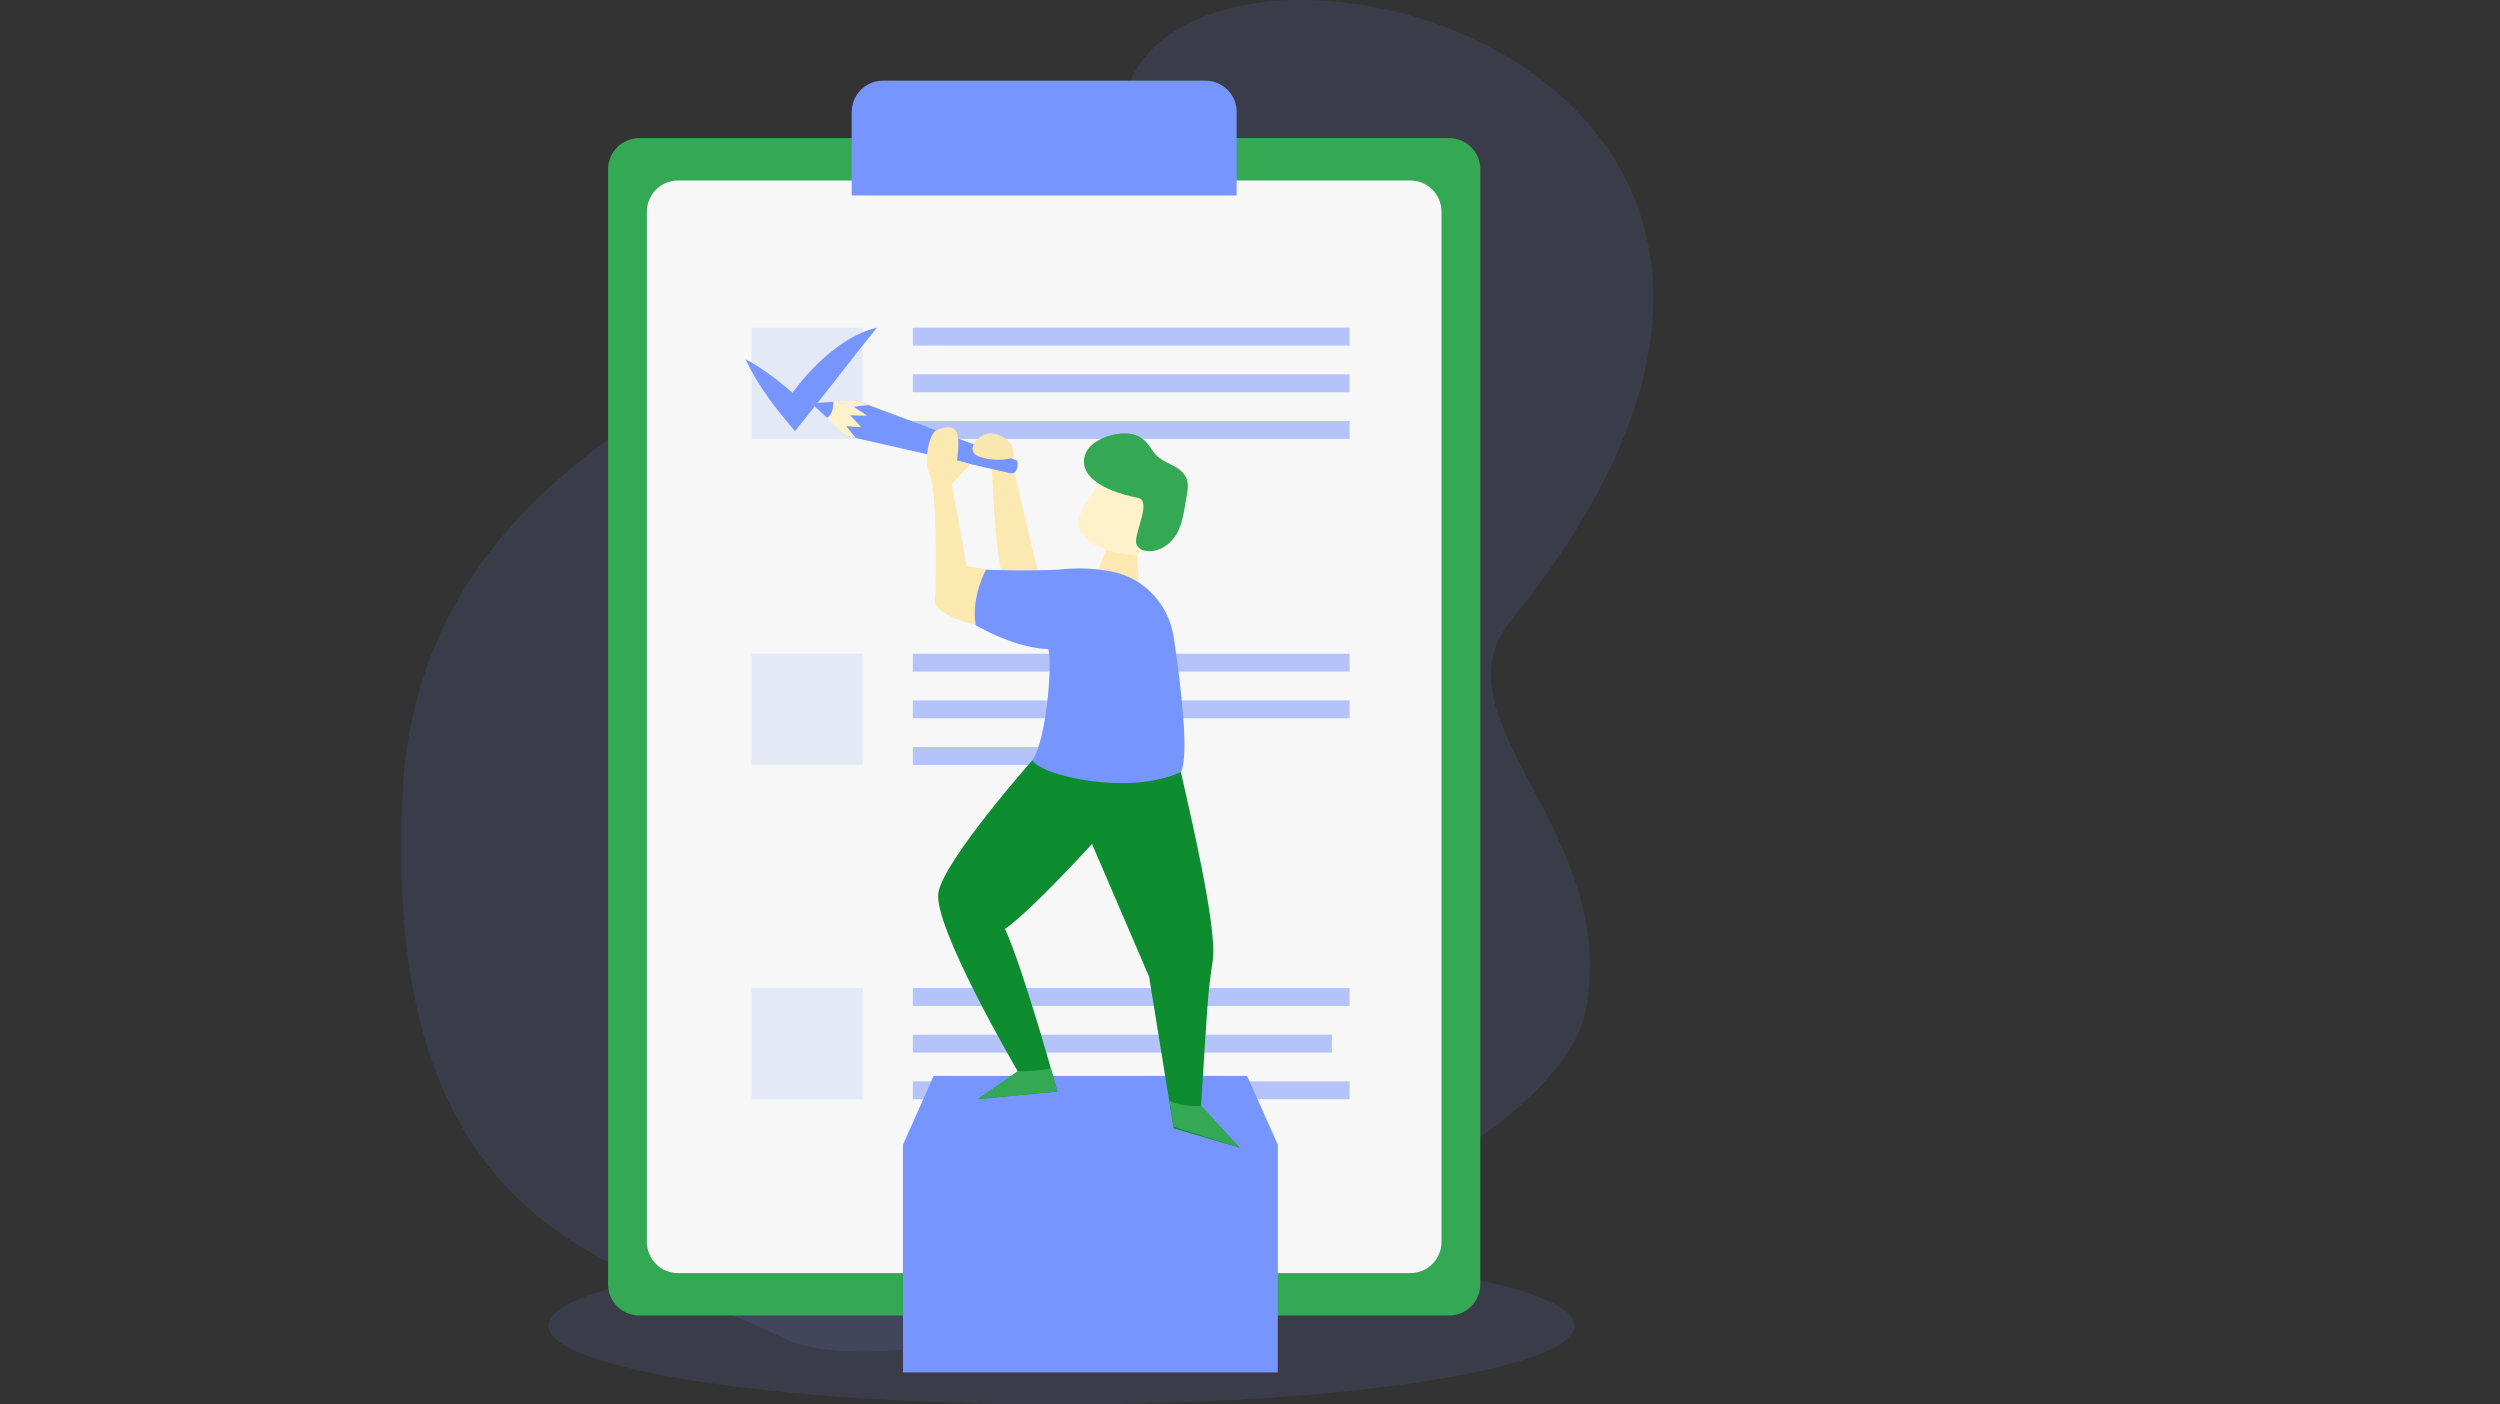 <svg width="356" height="200" viewBox="0 0 356 200" fill="none" xmlns="http://www.w3.org/2000/svg">
<rect x="0" y="0" width="356" height="200" fill="#333333" stroke="none"/>
<g clip-path="url(#clip0_937_468)">
<path opacity="0.11" d="M111.348 190.438C90.943 180.11 53.992 178.063 57.342 112.812C60.692 47.561 149.961 45.393 160.314 13.139C170.668 -19.115 279.626 8.785 215.152 88.355C203.735 102.444 230.535 118.087 225.845 143.724C221.155 169.36 131.753 200.767 111.348 190.438Z" fill="#7695FF"/>
<path opacity="0.11" d="M151.141 200C191.474 200 224.17 194.982 224.17 188.792C224.17 182.602 191.474 177.583 151.141 177.583C110.808 177.583 78.112 182.602 78.112 188.792C78.112 194.982 110.808 200 151.141 200Z" fill="#7695FF"/>
<path d="M206.347 187.329H91.038C88.58 187.329 86.588 185.34 86.588 182.885V24.107C86.588 21.653 88.58 19.663 91.038 19.663H206.347C208.804 19.663 210.797 21.653 210.797 24.107V182.885C210.797 185.34 208.804 187.329 206.347 187.329Z" fill="#34A853"/>
<path d="M200.821 181.292H96.564C94.107 181.292 92.114 179.303 92.114 176.848V30.144C92.114 27.69 94.107 25.7 96.564 25.7H200.821C203.278 25.7 205.271 27.69 205.271 30.144V176.848C205.271 179.303 203.278 181.292 200.821 181.292Z" fill="#F7F7F7"/>
<path opacity="0.11" d="M106.993 46.664H122.851V62.502H106.993V46.664Z" fill="#4285F4"/>
<path d="M106.19 51.176C106.995 51.586 107.74 52.053 108.466 52.536C109.188 53.024 109.892 53.528 110.571 54.056C111.936 55.105 113.223 56.227 114.457 57.4L111.72 57.602C112.108 56.984 112.52 56.381 112.955 55.795C113.38 55.212 113.828 54.649 114.291 54.097C115.22 52.997 116.215 51.948 117.297 50.98C118.384 50.018 119.542 49.123 120.802 48.364C122.07 47.621 123.421 46.972 124.879 46.664C123.945 47.824 123.071 48.895 122.215 49.98L119.687 53.221C118.85 54.297 118.008 55.369 117.161 56.437L114.621 59.609L113.2 61.383L111.883 59.812C110.79 58.508 109.751 57.153 108.789 55.726C108.305 55.016 107.846 54.282 107.405 53.531C106.967 52.777 106.549 52.005 106.19 51.176Z" fill="#7695FF"/>
<path opacity="0.11" d="M106.993 93.089H122.851V108.927H106.993V93.089ZM106.993 140.697H122.851V156.536H106.993V140.697Z" fill="#4285F4"/>
<g opacity="0.52">
<path d="M129.988 46.664H192.186V49.214H129.988V46.664ZM129.988 53.308H192.186V55.858H129.988V53.308ZM157.171 59.952H192.186V62.502H129.988V59.952H157.171Z" fill="#7695FF"/>
</g>
<g opacity="0.52">
<path d="M129.988 93.089H192.186V95.639H129.988V93.089ZM129.988 99.733H192.186V102.283H129.988V99.733ZM129.988 106.377H159.627V108.927H129.988V106.377Z" fill="#7695FF"/>
</g>
<g opacity="0.52">
<path d="M129.988 140.697H192.186V143.247H129.988V140.697ZM129.988 147.341H189.665V149.891H129.988V147.341ZM129.988 153.985H192.186V156.535H129.988V153.985Z" fill="#7695FF"/>
</g>
<path d="M176.099 27.838H121.284V15.933C121.284 13.478 123.276 11.488 125.734 11.488H171.649C174.107 11.488 176.099 13.478 176.099 15.933V27.838Z" fill="#7695FF"/>
<path d="M128.584 162.996H181.96V195.427H128.584V162.996ZM181.96 162.996H128.584L132.958 153.211H177.586L181.96 162.996Z" fill="#7695FF"/>
<path opacity="0.11" d="M128.584 162.996H181.96V195.427H128.584V162.996Z" fill="#7695FF"/>
<path d="M146.992 108.276C146.992 108.276 134.528 122.342 133.636 127.05C132.745 131.758 144.932 152.565 144.932 152.565L139.269 156.507L150.57 155.428C150.57 155.428 145.814 138.154 143.111 132.272C146.747 129.81 155.504 120.173 155.504 120.173L163.627 139.075L167.128 160.675L176.516 163.434L171.036 157.496C172.007 141.62 171.989 141.617 172.7 136.764C173.379 132.125 169.349 115.299 168.16 109.937C166.971 104.575 150.507 106.069 146.992 108.276Z" fill="#0E8C30"/>
<path d="M144.165 66.143C144.332 66.777 148.286 83.433 148.286 83.433C148.286 83.433 144.692 85.19 143.201 83.179C141.71 81.168 141.211 65.933 141.211 65.933L144.165 66.143Z" fill="#FCE9B1"/>
<path d="M143.521 62.844C143.521 62.844 141.347 60.97 140.673 62.377C140 63.783 141.186 65.28 141.211 65.933C141.235 66.587 144.164 66.143 144.164 66.143C144.164 66.143 144.917 64.016 143.521 62.844Z" fill="#FCE9B1"/>
<path d="M144.884 65.609L121.871 57.007C121.871 57.007 119.8 59.314 120.531 62.072L143.874 67.384C143.874 67.384 145.103 67.686 144.884 65.609Z" fill="#7695FF"/>
<path d="M157.968 76.969L155.96 82.321C155.96 82.321 156.205 84.859 158.985 84.911C161.764 84.963 162.227 83.358 162.227 83.358L161.769 77.008C161.769 77.008 159.156 76.285 157.968 76.969ZM140.416 81.122L137.656 80.573L135.538 68.954L138.169 66.096L136.276 65.552C136.276 65.552 136.651 63.212 136.372 62.006C136.092 60.8 135.298 60.495 133.321 61.272C132.279 61.876 131.456 65.635 132.445 67.767C133.435 69.898 133.337 83.311 133.131 85.466C132.926 87.622 138.936 89.018 138.936 89.018C138.936 89.018 141.811 89.413 142.751 86.408C143.692 83.402 140.416 81.122 140.416 81.122Z" fill="#FCE9B1"/>
<path d="M158.338 81.396C156.133 80.959 153.514 80.77 150.553 81.136C145.258 81.346 140.415 81.122 140.415 81.122C140.415 81.122 138.288 84.828 138.935 89.018C138.935 89.018 144.212 92.241 149.294 92.444C149.874 94.824 148.967 105.59 146.991 108.275C148.478 110.58 160.969 113.302 168.16 109.936C169.381 107.565 168.143 97.458 167.139 90.746C166.444 86.1 162.952 82.309 158.338 81.396Z" fill="#7695FF"/>
<path d="M157.078 68.189C157.078 68.189 153.092 73.056 153.56 74.926C154.028 76.796 156.272 78.536 161.592 79.126C163.418 78.852 165.439 73.406 165.393 72.266C165.091 64.808 159.039 66.931 157.078 68.189Z" fill="#FFF1CA"/>
<path d="M162.045 70.886C162.045 70.886 155.083 69.763 154.405 66.251C153.728 62.738 159.41 60.934 161.93 62.032C163.003 62.499 163.545 63.32 164.176 64.243C164.886 65.28 165.766 65.631 166.899 66.231C167.264 66.424 167.63 66.619 167.956 66.873C169.711 68.245 169.088 69.875 168.792 71.713C168.507 73.478 168.232 75.294 167.073 76.731C165.056 79.229 161.676 78.841 161.769 77.008C161.862 75.175 163.921 71.32 162.045 70.886ZM144.932 152.564C144.932 152.564 148.333 152.499 149.628 152.128C150.207 154.128 150.57 155.428 150.57 155.428L139.27 156.507L144.932 152.564ZM166.523 156.718C168.151 157.66 171.036 157.496 171.036 157.496L176.516 163.434L167.129 160.456L166.523 156.718Z" fill="#34A853"/>
<path d="M121.871 57.007L115.534 57.413L120.531 62.072L121.871 62.377L120.503 60.703L122.625 60.815L121.062 59.142L123.462 59.198L121.564 57.915L123.676 57.682L121.871 57.007Z" fill="#FFF1CA"/>
<path d="M118.655 57.213C118.655 57.213 118.752 59.021 117.757 59.486L115.534 57.413L118.655 57.213Z" fill="#7695FF"/>
<path d="M143.953 65.261C143.953 65.261 141.79 65.856 139.445 65.019C137.1 64.183 139.57 61.527 141.21 61.712C142.85 61.897 145.03 63.365 143.953 65.261Z" fill="#FAE7AF"/>
</g>
<defs>
<clipPath id="clip0_937_468">
<rect width="356" height="200" fill="white"/>
</clipPath>
</defs>
</svg>
